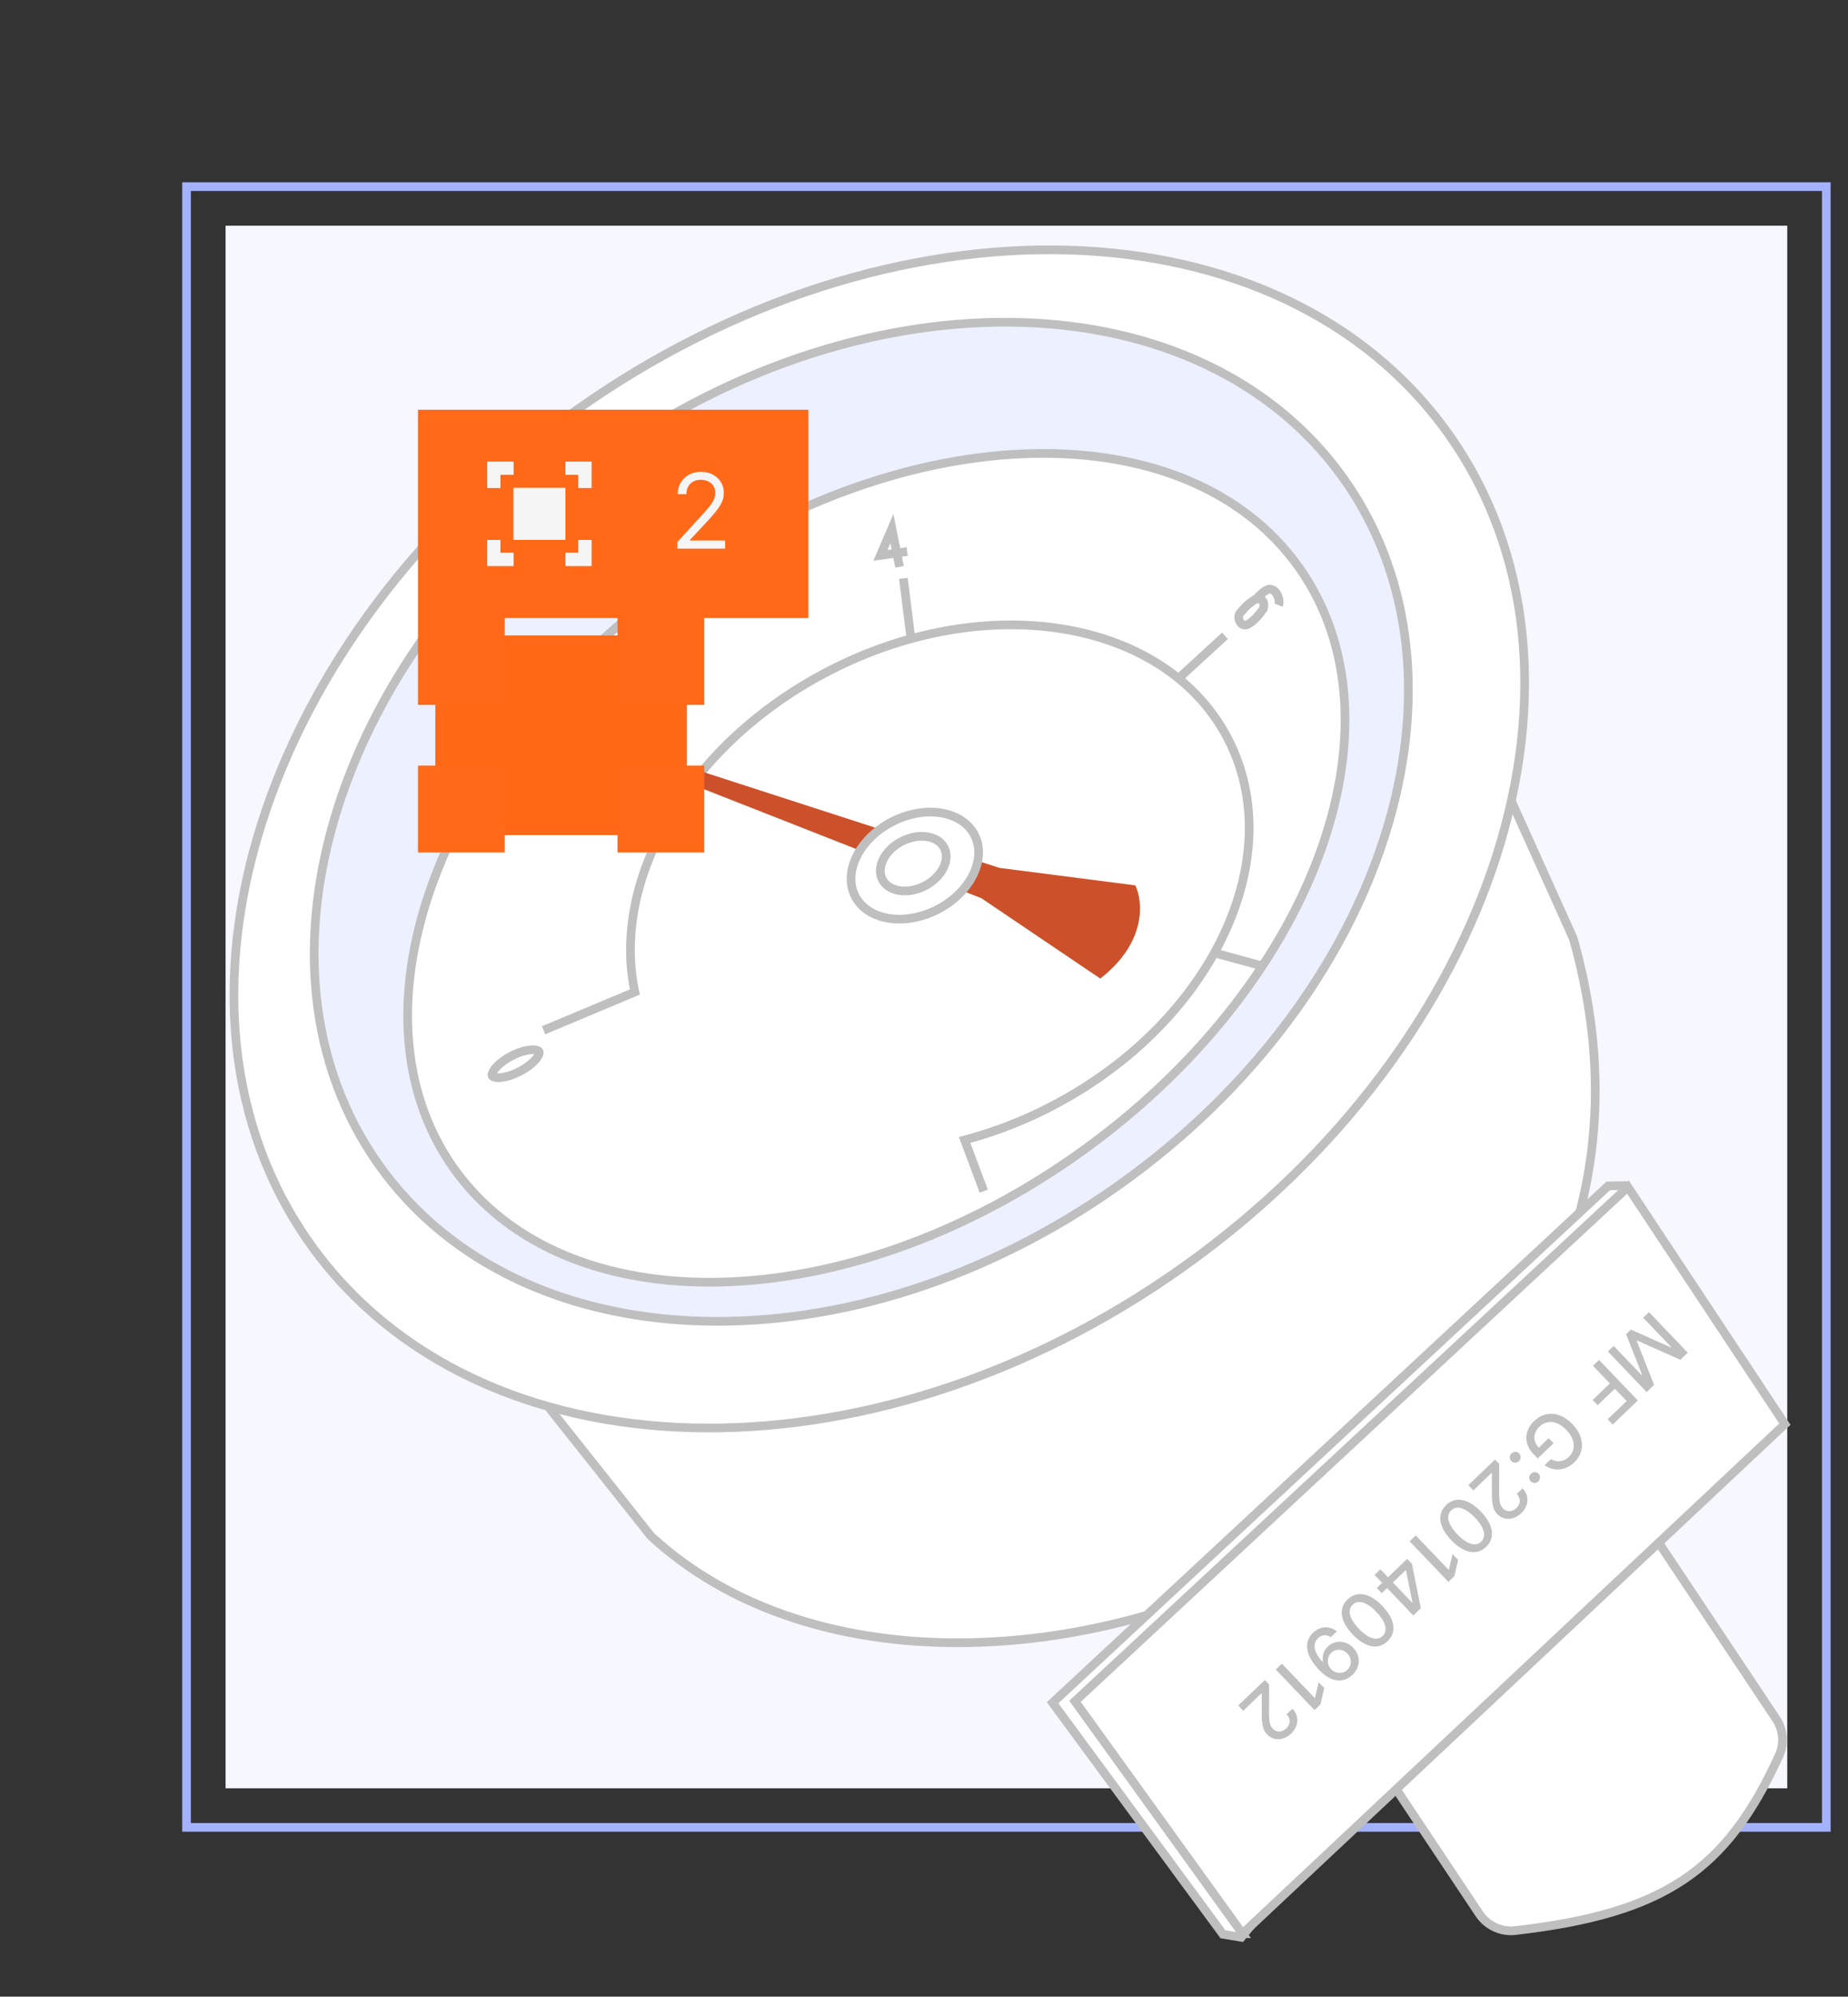 <svg xmlns="http://www.w3.org/2000/svg" width="213" height="230" fill="none">
    <rect width="100%" height="100%" fill="#333333" stroke="none"/>
    <path fill="#F6F7FF" d="M26 26h180v180H26z"/>
    <path stroke="#A4B2FC" d="M21.5 21.5h189v189h-189z"/>
    <path fill="#fff" stroke="#BFBFBF"
          d="m114.522 136.506 34.05-22.703 56.128 84.181c.836 1.254.993 2.844.375 4.2-3.058 6.707-6.383 11.243-11.051 14.359-4.678 3.122-10.757 4.857-19.397 5.848-1.629.187-3.227-.578-4.143-1.952l-55.962-83.933z"/>
    <path fill="#fff" stroke="#BFBFBF"
          d="M181.331 108.095c18.707 66.003-71.033 101.475-106.329 68.827L63.09 161.921 167.213 76.77l14.118 31.325z"/>
    <path fill="#fff" stroke="#BFBFBF"
          d="M136.399 145.924c-18.146 12.906-38.498 19.04-56.72 18.544-18.221-.495-34.28-7.614-43.929-21.181-9.648-13.567-11.102-31.073-5.59-48.448 5.513-17.375 17.987-34.586 36.134-47.491 18.146-12.905 38.498-19.04 56.72-18.544 18.221.495 34.28 7.615 43.929 21.181 9.648 13.567 11.102 31.073 5.59 48.448-5.513 17.375-17.987 34.586-36.134 47.491z"/>
    <path fill="#EDF0FF" stroke="#BFBFBF"
          d="M129.014 136.483c-15.385 10.941-32.641 16.133-48.092 15.702-15.45-.431-29.063-6.48-37.245-17.984-8.182-11.505-9.427-26.349-4.763-41.085C43.577 78.38 54.146 63.783 69.53 52.842c15.384-10.94 32.641-16.132 48.092-15.701 15.45.43 29.062 6.48 37.244 17.984 8.182 11.505 9.428 26.349 4.764 41.084-4.664 14.737-15.232 29.333-30.616 40.274z"/>
    <path fill="#fff" stroke="#BFBFBF"
          d="M124.385 132.839c-13.488 9.593-28.317 14.558-41.373 14.852-13.06.295-24.288-4.079-30.698-13.094-6.411-9.014-6.858-21.056-2.294-33.295 4.564-12.236 14.121-24.614 27.61-34.207 13.488-9.593 28.317-14.558 41.373-14.852 13.06-.295 24.288 4.08 30.699 13.094 6.41 9.014 6.857 21.056 2.293 33.295-4.564 12.236-14.121 24.614-27.61 34.207z"/>
    <path stroke="#BFBFBF"
          d="m62.65 118.684 10.525-4.412c-2.785-12.963 6.096-28.452 22.07-36.827 18.314-9.6 39.014-6.216 46.236 7.56 7.222 13.775-1.769 32.726-20.083 42.326a48.909 48.909 0 0 1-10.217 3.988l2.207 5.895M105.007 73.68l-.882-7.059"/>
    <path stroke="#bfbfbf" d="m76.387 88.73-5.294-1.766"/>
    <path stroke="#BFBFBF" d="m135.895 78.093 5.294-4.853M140.305 109.859l4.853 1.324"/>
    <path fill="#cc512b"
          d="m130.857 101.988-15.669-2.017L72 86l-.907.964 42.017 16.503 13.706 9.257c5.366-4.16 4.93-8.89 4.04-10.736z"/>
    <path fill="#fff" stroke="#BFBFBF"
          d="M112.328 96.192c.691 1.351.606 2.98-.158 4.549-.764 1.569-2.198 3.048-4.134 4.038-1.937.991-3.975 1.288-5.695.988-1.719-.299-3.089-1.184-3.78-2.535-.69-1.351-.607-2.98.158-4.549.764-1.57 2.198-3.048 4.134-4.038 1.936-.99 3.975-1.287 5.694-.988 1.72.299 3.09 1.184 3.781 2.535z"/>
    <path fill="#fff" stroke="#BFBFBF"
          d="M108.829 97.662c.339.662.307 1.477-.088 2.287-.395.811-1.142 1.586-2.162 2.108-1.02.521-2.086.673-2.974.519-.888-.155-1.568-.606-1.906-1.268-.339-.662-.307-1.476.088-2.287.395-.81 1.142-1.585 2.162-2.107 1.02-.522 2.086-.674 2.974-.52.888.155 1.568.606 1.906 1.268z"/>
    <path stroke="#BFBFBF"
          d="M59.893 123.428c-.824.426-1.623.657-2.236.702-.307.023-.543-.003-.704-.055-.158-.051-.208-.114-.226-.149-.018-.034-.04-.111.01-.27.051-.161.166-.368.363-.606.391-.473 1.042-.991 1.866-1.416.823-.426 1.622-.657 2.235-.702.307-.023.543.003.704.055.158.051.209.114.226.148.018.035.04.112-.01.271-.05.161-.166.368-.362.606-.392.473-1.043.991-1.866 1.416z"/>
    <path stroke="#bfbfbf"
          d="m68.444 83.876-1.324 2.206c-.294-1.03-1.059-3.088-1.765-3.088-.882 0-1.323 1.323-.882 1.765"/>
    <path stroke="#BFBFBF"
          d="m104.565 63.534-3.088.441 1.323-3.088.883 4.412M147.362 69.71c.295-.734-.441-2.206-1.323-1.763-.694.347-.97.87-1.324 1.079m0 0c-1.097.648-1.431 1.234-1.765 1.568-.441.44 0 1.764.883 1.323.706-.353 1.471-1.323 1.765-1.765.147-.457.176-1.322-.883-1.126z"/>
    <path fill="#fff" stroke="#BFBFBF"
          d="m140.956 222.812-19.636-26.669 64.045-59.534 1.879-.034 10.473 19.996-54.648 66.593-2.113-.352z"/>
    <path fill="#fff" stroke="#BFBFBF" d="m143.206 222.747-19.302-26.771 63.727-59.237 18.095 27.315-62.52 58.693z"/>
    <path fill="#bfbfbf"
          d="m194.529 155.818-4.467-4.668-.67.642 3.235 3.38-.044.041-4.605-2.055-.556.532 1.85 4.688-.044.042-3.232-3.378-.671.641 4.468 4.668.855-.818-1.987-5.051.055-.052 4.958 2.206.855-.818zM184.308 156.657l-.704.674 1.948 2.035-1.983 1.898.578.604 1.983-1.898 1.361 1.423-2.191 2.096.581.606 2.894-2.77-4.467-4.668zM178.758 168.086l-.722.692c1.027.759 2.407.644 3.414-.32 1.208-1.156 1.22-2.91-.207-4.401-1.413-1.477-3.149-1.575-4.414-.364-1.133 1.084-1.231 2.601-.103 3.78l.508.531 1.835-1.756-.557-.582-1.153 1.104c-.704-.767-.663-1.719.085-2.435.823-.787 2.018-.739 3.104.397 1.082 1.13 1.073 2.33.282 3.087-.62.594-1.366.653-2.072.267zM176.458 169.759a.632.632 0 0 0-.02.892.632.632 0 0 0 .912-.872.63.63 0 0 0-.892-.02zm-2.238-2.338a.632.632 0 0 0-.02.892.632.632 0 0 0 .912-.873.63.63 0 0 0-.892-.019zM172.313 168.137l-3.073 2.94.578.604 2.102-2.011.032.034.002 1.859c-.028 1.682.123 2.328.622 2.85.718.75 1.879.739 2.758-.103.873-.835.971-2.011.155-2.864l-.673.644c.483.499.473 1.137-.031 1.619-.474.454-1.113.507-1.558.042-.395-.413-.432-.945-.439-1.955l.013-3.149-.488-.51zM166.683 173.376c-1.078 1.031-.867 2.515.597 4.045 1.452 1.518 2.937 1.787 4.006.764 1.071-1.025.867-2.516-.585-4.038-1.462-1.528-2.935-1.803-4.018-.771zm.583.608c.631-.604 1.618-.335 2.735.832 1.11 1.165 1.343 2.17.714 2.772-.627.6-1.623.326-2.736-.837-1.116-1.167-1.342-2.165-.713-2.767zM166.942 182.22l.686-.657.437-1.876-.646-.675-.419 1.799-.027.026-3.791-3.962-.707.677 4.467 4.668zM162.189 179.572l-2.213 2.118-.873-.912-.672.644.873.911-.618.592.571.597.618-.591 3.023 3.159.869-.831-1.032-5.117-.546-.57zm-1.646 2.719 1.479-1.415.035.036.743 3.665-.036.035-2.221-2.321zM155.326 184.245c-1.078 1.031-.867 2.516.596 4.045 1.453 1.518 2.938 1.787 4.007.764 1.071-1.025.867-2.516-.585-4.038-1.462-1.527-2.935-1.803-4.018-.771zm.583.608c.631-.604 1.618-.335 2.735.832 1.11 1.165 1.342 2.17.713 2.772-.627.6-1.622.326-2.735-.837-1.117-1.167-1.342-2.165-.713-2.767zM155.865 192.943c.989-.929.955-2.246.109-3.13-.855-.889-2.115-.915-2.925-.14-.494.473-.687 1.12-.551 1.741l-.037.035c-1.025-1.075-1.221-2.088-.537-2.743.446-.427.995-.429 1.468-.117l.695-.665c-.824-.657-1.918-.632-2.752.167-1.085 1.038-.872 2.62.692 4.255 1.634 1.702 2.999 1.387 3.838.597zm-.569-.59c-.541.517-1.378.44-1.869-.073-.499-.517-.514-1.376.019-1.887.536-.512 1.334-.455 1.853.083.519.543.532 1.364-.003 1.877zM151.511 196.988l.686-.657.436-1.876-.645-.674-.419 1.798-.028.026-3.791-3.961-.706.676 4.467 4.668zM145.787 193.522l-3.072 2.94.578.605 2.101-2.012.033.035.002 1.858c-.028 1.682.123 2.328.622 2.85.718.75 1.878.74 2.758-.102.873-.836.97-2.012.155-2.864l-.673.643c.482.5.473 1.138-.031 1.62-.474.453-1.113.506-1.558.041-.395-.412-.433-.944-.439-1.955l.013-3.148-.489-.511z"/>
    <path fill="#fff"
          d="M92 142h3v-3h-1.5v1.5H92v1.5zm3-9v-3h-3v1.5h1.5v1.5H95zm-12 7.5V139h1.5v1.5H86v1.5h-3v-1.5zm3-10.5h-3v3h1.5v-1.5H86V130zM87.602 138.4l.426-1.184h1.944l.43 1.184h1l-1.823-4.8h-1.157l-1.82 4.8h1zm.679-1.882.7-1.934h.04l.699 1.934h-1.44z"/>
    <path fill="#ff6914" stroke="#ff6918" d="M50.675 73.695h28v22h-28z"/>
    <path fill="#ff6918"
          d="M48.175 71.195h10v10h-10zM48.175 88.195h10v10h-10zM71.175 71.195h10v10h-10zM71.175 88.195h10v10h-10zM48.175 47.195h45v24h-45z"/>
    <path fill="#fff"
          d="M65.175 65.195h3v-3h-1.5v1.5h-1.5zm3-9v-3h-3v1.5h1.5v1.5zm-12 7.5v-1.5h1.5v1.5h1.5v1.5h-3zm3-10.5h-3v3h1.5v-1.5h1.5z"/>
    <path fill="#f5f5f5"
          d="M78.078 63.195h5.506v-.938h-4.057v-.068l1.96-2.096c1.5-1.607 1.944-2.357 1.944-3.324 0-1.347-1.091-2.42-2.625-2.42-1.53 0-2.694 1.04-2.694 2.573h1.006c0-.993.644-1.653 1.654-1.653.946 0 1.67.58 1.67 1.5 0 .805-.473 1.402-1.483 2.505l-2.88 3.154zM68.175 56.195v-3h-3v1.5h1.5v1.5zm-10.5-3h1.5v1.5h-1.5v1.5h-1.5v-3zm1.5 3h6v6h-6zm7.5 9h-1.5v-1.5h1.5v-1.5h1.5v3zm-10.5-3v3h3v-1.5h-1.5v-1.5z"/>
</svg>
